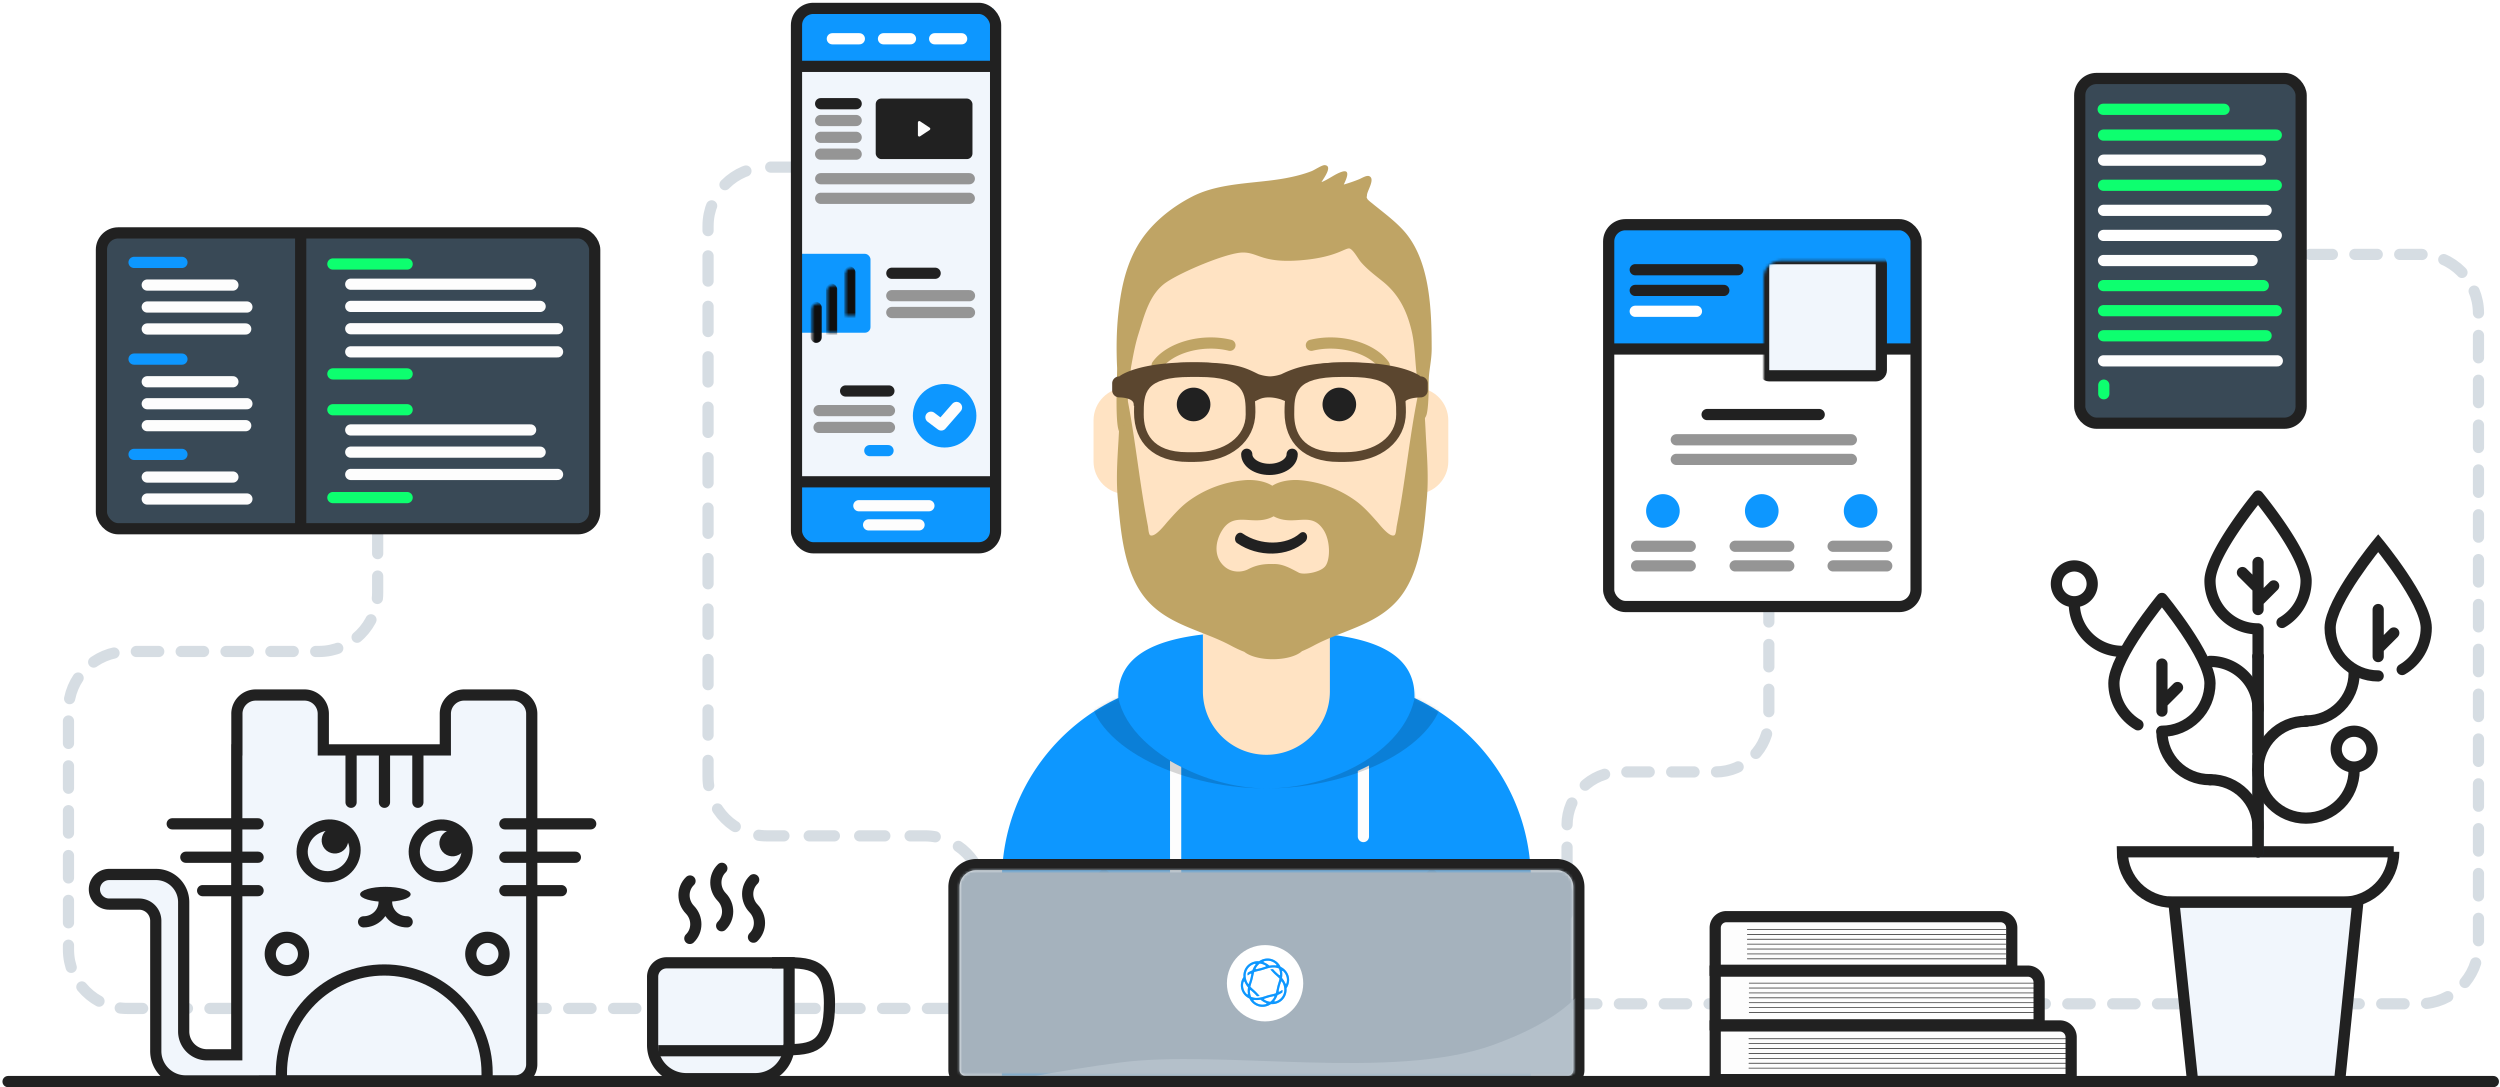 <svg width="892" height="388" viewBox="0 0 892 388" xmlns="http://www.w3.org/2000/svg" xmlns:xlink="http://www.w3.org/1999/xlink">
  <title>
    chapter-iii
  </title>
  <defs>
    <rect id="a" y=".761" width="109.676" height="136.239" rx="6"/>
    <path id="c" d="M.284.307h69.211V45.92H.284z"/>
    <path id="e" d="M.758.922h68.988v49.317H.758z"/>
    <rect id="g" x=".431" y=".561" width="31" height="28.158" rx="2"/>
    <path id="i" d="M0 .416h70v53.181H0z"/>
    <path
      d="M117.757 145.628V213H72.26v-69.2c-15.719-8.487-26.56-24.849-27.239-43.8h-.034c-6.456 0-11.689-5.233-11.689-11.69V73.69c0-6.457 5.233-11.69 11.69-11.69V51.89C44.987 23.233 68.22 0 96.877 0c28.659 0 51.89 23.232 51.89 51.89v10.124c6.188.301 11.112 5.413 11.112 11.675v14.622c0 6.273-4.941 11.392-11.145 11.677-.726 20.424-13.257 37.843-30.978 45.64z"
      id="k"/>
    <path
      d="M72.323.07v20.277C72.323 32.858 82.464 43 94.975 43c12.51 0 22.653-10.142 22.653-22.653V.071c17.084 2.025 30.203 7.592 30.203 22.006 0 .222-.003.444-.009.664 24.539 11.474 41.54 36.381 41.54 65.258v69.42H.588v-69.42c0-28.877 17-53.784 41.54-65.258a23.59 23.59 0 0 1-.01-.664c0-14.414 13.119-19.98 30.204-22.006z"
      id="l"/>
    <path
      d="M74.372 66.248c-1.924 2.173-7.718 3.01-9.316 2.173-2.954-1.545-5.75-3.201-8.998-3.088-3.248-.113-6.063.27-9.052 1.835-2.394 1.253-5.945 1.253-8.448-.92-4.04-3.507-3.362-9.083-.813-13.054 3.626-5.651 8.545-2.918 14.045-3.563 1.496-.175 2.998-.617 4.268-1.34 1.27.723 2.772 1.165 4.268 1.34 5.5.645 9.93-2.088 13.556 3.563 2.548 3.971 2.413 10.882.49 13.054zm34.2-65.957c-3.217 14.075-4.696 28.434-7.029 42.671a337.588 337.588 0 0 1-1.584 8.879c-.118.62-.235 2.923-.81 3.215-1.739.884-5.284-3.818-6.232-4.88-2.38-2.665-4.74-5.355-7.64-7.447a39.471 39.471 0 0 0-19.854-7.32c-2.987-.248-7.024.185-9.839 1.993-2.814-1.808-6.852-2.241-9.838-1.993a39.471 39.471 0 0 0-19.855 7.32c-2.9 2.092-5.26 4.782-7.64 7.447-.948 1.062-4.493 5.764-6.232 4.88-.574-.292-.691-2.595-.81-3.215a337.584 337.584 0 0 1-1.584-8.879C7.292 28.725 5.814 14.366 2.595.292 1.66.291.839 19.038.735 20.785.308 27.88-.188 34.816.446 41.917 1.54 54.167 2.681 69.525 11.451 78.88c7.924 8.452 19.43 10.219 29.354 15.554 1.277.687 2.972 1.535 4.8 2.23 1.925 1.563 5.744 2.628 10.143 2.628 4.614 0 8.59-1.172 10.411-2.862a43.018 43.018 0 0 0 4.205-1.996c9.923-5.336 21.43-7.102 29.354-15.554 8.77-9.354 9.91-24.713 11.004-36.962.635-7.1.138-14.037-.287-21.131C110.33 19.039 109.51.29 108.573.29z"
      id="n"/>
    <filter x="-.9%" y="-2.8%" width="101.8%" height="111.1%" filterUnits="objectBoundingBox" id="o">
      <feOffset dy="2" in="SourceAlpha" result="shadowOffsetOuter1"/>
      <feColorMatrix values="0 0 0 0 0 0 0 0 0 0 0 0 0 0 0 0 0 0 0.2 0" in="shadowOffsetOuter1" result="shadowMatrixOuter1"/>
      <feMerge>
        <feMergeNode in="shadowMatrixOuter1"/>
        <feMergeNode in="SourceGraphic"/>
      </feMerge>
    </filter>
    <path d="M6.618.401H213.58a6 6 0 0 1 6 6v65.345a2 2 0 0 1-2 2H2.618a2 2 0 0 1-2-2V6.401a6 6 0 0 1 6-6z" id="p"/>
  </defs>
  <g fill="none" fill-rule="evenodd">
    <path d="M354.89 359.81H45.43c-11.598 0-21-9.402-21-21v-85.366c0-11.598 9.402-21 21-21h68.32c11.598 0 21-9.402 21-21v-35.741" stroke="#D6DDE3" stroke-width="4" stroke-linecap="round" stroke-dasharray="8"/>
    <path d="M350.966 362v-42.769c0-11.598-9.402-21-21-21h-56.332c-11.598 0-21-9.402-21-21V80.623c0-11.598 9.402-21 21-21h8.434" stroke="#D6DDE3" stroke-width="4" stroke-linecap="round" stroke-dasharray="9"/>
    <path d="M559.122 326.26v-31.838c0-10.493 8.506-19 19-19h34c10.493 0 19-8.506 19-19V218.79" stroke="#D6DDE3" stroke-width="4" stroke-linecap="round" stroke-dasharray="8,8,8"/>
    <path d="M561.788 358.16H863.32c11.598 0 21-9.402 21-21V111.764c0-11.598-9.402-21-21-21h-60.23" stroke="#D6DDE3" stroke-width="4" stroke-linecap="round" stroke-linejoin="round" stroke-dasharray="8"/>
    <g transform="translate(573.975 79.41)">
      <path d="M6 .314h97.676a6 6 0 0 1 6 6v38.798H0V6.314a6 6 0 0 1 6-6z" fill="#0D97FF"/>
      <path d="M.5 45.112h106.573" stroke="#212121" stroke-width="4" stroke-linecap="square"/>
      <mask id="b" fill="#fff">
        <use xlink:href="#a"/>
      </mask>
      <use stroke="#212121" stroke-width="4" stroke-linecap="round" xlink:href="#a"/>
      <rect stroke="#212121" stroke-width="4" fill="#F1F6FC" mask="url(#b)" x="55.284" y="12.875" width="42" height="41.808" rx="2"/>
      <path d="M72.922 28.532l7.276 4.83a.5.5 0 0 1 0 .834l-7.276 4.83a.5.5 0 0 1-.777-.416v-9.662a.5.5 0 0 1 .777-.416z" fill="#212121" mask="url(#b)"/>
      <path d="M9.474 31.658H31.32" stroke="#FFF" stroke-width="4" stroke-linecap="round" stroke-linejoin="round"/>
      <path d="M9.474 24.213h31.601M9.474 16.823h36.607" stroke="#212121" stroke-width="4" stroke-linecap="round" stroke-linejoin="round"/>
      <g stroke-linecap="round" stroke-linejoin="round" stroke-width="4">
        <path d="M24.122 77.5h62.472M24.122 84.5h62.472" stroke="#959595"/>
        <path d="M35.122 68.5h40" stroke="#212121"/>
      </g>
      <g transform="translate(9.338 96)">
        <path d="M.622 19.5h19.144M.622 26.5h19.144" stroke="#959595" stroke-width="4" stroke-linecap="round" stroke-linejoin="round"/>
        <circle fill="#0D97FF" cx="10.015" cy="6.896" r="6"/>
      </g>
      <g transform="translate(44.338 96)">
        <path d="M.784 19.5h19.143M.784 26.5h19.143" stroke="#959595" stroke-width="4" stroke-linecap="round" stroke-linejoin="round"/>
        <circle fill="#0D97FF" cx="10.284" cy="6.896" r="6"/>
      </g>
      <g transform="translate(79.338 96)">
        <path d="M.74 19.5h19.144M.74 26.5h19.144" stroke="#959595" stroke-width="4" stroke-linecap="round" stroke-linejoin="round"/>
        <circle fill="#0D97FF" cx="10.552" cy="6.896" r="6"/>
      </g>
    </g>
    <g stroke="#212121" stroke-width="4">
      <path d="M269.547 384.866h-24.693c-6.627 0-12-5.372-12-12v-24.333a5 5 0 0 1 5-5h43.693v29.333c0 6.628-5.373 12-12 12z" fill="#F1F6FC"/>
      <path d="M275.45 343.535c11.785 0 20.506-1.436 20.506 14.356s-5.774 16.67-16.363 16.67M234.854 374.905h46.739"/>
      <g stroke-linecap="round" stroke-linejoin="round">
        <path d="M257.487 330.309c2.838-2.741 2.853-7.33.034-10.249M257.556 309.812c-2.838 2.74-2.854 7.329-.035 10.248"/>
      </g>
      <g stroke-linecap="round" stroke-linejoin="round">
        <path d="M246.132 334.835c2.838-2.74 2.854-7.329.035-10.248M246.201 314.339c-2.838 2.74-2.853 7.329-.034 10.248"/>
      </g>
      <g stroke-linecap="round" stroke-linejoin="round">
        <path d="M268.84 334.386c2.839-2.741 2.855-7.33.035-10.249M268.91 313.889c-2.838 2.74-2.854 7.329-.035 10.248"/>
      </g>
    </g>
    <path
      d="M762.827 258.347c-5.135-2.962-8.592-8.51-8.592-14.864 0-9.469 17.145-30.242 17.145-30.242s17.146 20.773 17.146 30.242c0 9.47-7.676 17.146-17.146 17.146M814.225 222.099c5.135-2.962 8.592-8.51 8.592-14.863 0-9.47-17.145-30.243-17.145-30.243s-17.146 20.774-17.146 30.243c0 9.47 7.677 17.145 17.146 17.145"/>
    <path d="M854.088 303.913h-96.833c0 9.944 8.061 18.006 18.006 18.006h60.822c9.944 0 18.005-8.062 18.005-18.006z" stroke="#212121" stroke-width="4" stroke-linecap="round"/>
    <path stroke="#212121" stroke-width="4" fill="#F1F6FC" stroke-linecap="round" d="M775.636 321.919l6.69 63.942h52.44l6.508-63.942z"/>
    <path d="M805.672 303.913v-34.291M805.672 268.436v-34.291" stroke="#1D2B36" stroke-width="4" stroke-linecap="round" stroke-linejoin="round"/>
    <path d="M805.672 295.34c0-9.469-7.676-17.146-17.146-17.146" stroke="#212121" stroke-width="4" stroke-linecap="round" stroke-linejoin="round"/>
    <path d="M822.818 257.352c-9.47 0-17.146 7.677-17.146 17.146" stroke="#212121" stroke-width="4" stroke-linecap="round"/>
    <path d="M771.38 261.049c0 9.469 7.677 17.146 17.147 17.146" stroke="#212121" stroke-width="4" stroke-linecap="round" stroke-linejoin="round"/>
    <path d="M822.818 257.228c9.469 0 17.145-7.676 17.145-17.146" stroke="#212121" stroke-width="4" stroke-linecap="round"/>
    <path d="M771.38 253.723v-16.788M771.38 250.866l5.567-5.566" stroke="#212121" stroke-width="4" stroke-linecap="round" stroke-linejoin="round"/>
    <path d="M848.536 234.264v-16.789M848.536 231.406l5.566-5.566" stroke="#212121" stroke-width="4" stroke-linecap="round"/>
    <path
      d="M814.225 222.099c5.135-2.962 8.592-8.51 8.592-14.863 0-9.47-17.145-30.243-17.145-30.243s-17.146 20.774-17.146 30.243c0 9.47 7.677 17.145 17.146 17.145M805.672 224.381v9.763M805.672 217.475v-16.788M805.672 214.618l5.566-5.566M805.672 209.855l-5.566-5.566M805.672 253.13c0-9.468-7.676-17.145-17.146-17.145M740.11 215.26c0 9.47 7.676 17.146 17.145 17.146M746.5 208.319a6.39 6.39 0 1 0-12.78 0 6.39 6.39 0 0 0 12.78 0zM846.342 267.295a6.39 6.39 0 1 0-12.781 0 6.39 6.39 0 0 0 12.78 0z"
      stroke="#212121"
      stroke-width="4"
      stroke-linecap="round"
      stroke-linejoin="round"/>
    <path d="M805.66 274.774c0 9.469 7.677 17.146 17.146 17.146M822.806 291.92c9.47 0 17.145-7.677 17.145-17.147" stroke="#212121" stroke-width="4" stroke-linecap="round"/>
    <g>
      <g opacity=".15" stroke="#0F0F0F" stroke-linecap="square" stroke-width=".25">
        <path d="M626.018 372.377h113.469M626.018 374.123h113.469M626.018 375.87h113.469M626.018 377.616h113.469M626.018 379.363h113.469M626.018 381.11h113.469M626.018 370.63h113.469"/>
        <g>
          <path d="M625.824 353.475h102.233M625.824 355.221h102.233M625.824 356.968h102.233M625.824 358.714h102.233M625.824 360.46h102.233M625.824 362.207h102.233M625.824 351.728h102.233"/>
        </g>
      </g>
      <g stroke="#212121">
        <path d="M611.987 366.06v19.14h127v-15.14a4 4 0 0 0-4-4h-123z" stroke-width="4" fill="#FDFDFD"/>
        <g stroke-linecap="round" stroke-width=".25">
          <path d="M624.018 372.377h113.469M624.018 374.123h113.469M624.018 375.87h113.469M624.018 377.616h113.469M624.018 379.363h113.469M624.018 381.11h113.469M624.018 370.63h113.469"/>
        </g>
        <path d="M611.987 346.501v19.141H727.56v-15.14a4 4 0 0 0-4-4H611.987z" fill="#FDFDFD" stroke-width="4"/>
        <g>
          <path d="M611.987 346.2h105.808v-15.14a4 4 0 0 0-4-4h-97.808a4 4 0 0 0-4 4v15.14z" stroke-width="4" fill="#FDFDFD"/>
          <g stroke-linecap="round" stroke-width=".25">
            <path d="M623.455 333.377h92.243M623.455 335.124h92.243M623.455 336.87h92.243M623.455 338.617h92.243M623.455 340.363h92.243M623.455 342.11h92.243M623.455 331.631h92.243"/>
          </g>
        </g>
      </g>
    </g>
    <g>
      <g transform="matrix(-1 0 0 1 211.52 245.979)">
        <path
          d="M127.042 21.583h-.044V8.711a6.708 6.708 0 0 0-6.708-6.709h-17.417a6.708 6.708 0 0 0-6.708 6.709v12.872h-43.54V8.711a6.708 6.708 0 0 0-6.708-6.709H28.5a6.708 6.708 0 0 0-6.708 6.709v125.056a5.917 5.917 0 0 0 5.916 5.917h89.444v.014h28.121c5.891 0 10.667-4.775 10.667-10.666V82.563a5.958 5.958 0 0 1 5.958-5.958h10.657a5.285 5.285 0 1 0 0-10.57h-16.7c-5.454 0-9.875 4.42-9.875 9.874v46.138a8.333 8.333 0 0 1-8.333 8.333h-10.605V21.583z"
          stroke="#212121"
          stroke-width="4"
          fill="#F1F6FC"/>
        <path d="M37.722 139.868h73.39v-3.064c0-20.266-16.43-36.695-36.695-36.695-20.266 0-36.695 16.429-36.695 36.695v3.064z" stroke="#212121" stroke-width="4"/>
        <g transform="rotate(-151 37.506 26.503)">
          <ellipse stroke="#212121" stroke-width="4" cx="7.756" cy="7.421" rx="9.534" ry="9.131"/>
          <ellipse fill="#212121" cx="12.842" cy="7.79" rx="4.758" ry="4.725"/>
        </g>
        <g transform="rotate(-151 57.506 21.331)">
          <ellipse stroke="#212121" stroke-width="4" cx="7.756" cy="7.421" rx="9.534" ry="9.131"/>
          <ellipse fill="#212121" cx="11.577" cy="9.634" rx="4.758" ry="4.725"/>
        </g>
        <g stroke="#212121" stroke-linecap="round" stroke-width="4">
          <path d="M62.422 22.575v17.703M74.34 22.575v17.703M86.26 22.575v17.703"/>
        </g>
        <g stroke="#212121" stroke-linecap="round" stroke-width="4">
          <path d="M150.076 47.963h-30.64M145.22 59.882h-25.785M139.224 71.802h-19.789"/>
        </g>
        <g stroke="#212121" stroke-linecap="round" stroke-width="4">
          <path d="M31.391 47.963H.751M31.391 59.882H6.22M31.391 71.802H11.215"/>
        </g>
        <g transform="translate(64.25 69.833)">
          <ellipse fill="#212121" cx="9.771" cy="3.282" rx="9.018" ry="2.677"/>
          <path d="M10.198 5.958c0 3.946 3.29 7.144 7.348 7.144M9.344 5.958c0 3.946-3.29 7.144-7.349 7.144" stroke="#212121" stroke-width="4" stroke-linecap="round" stroke-linejoin="round"/>
        </g>
        <circle stroke="#212121" stroke-width="4" cx="109.153" cy="94.396" r="5.938"/>
        <circle stroke="#212121" stroke-width="4" cx="37.604" cy="94.396" r="5.938"/>
      </g>
    </g>
    <g>
      <g transform="translate(284.16 2)">
        <g transform="translate(1 124)">
          <mask id="d" fill="#fff">
            <use xlink:href="#c"/>
          </mask>
          <use fill="#F1F6FC" xlink:href="#c"/>
          <g mask="url(#d)">
            <g transform="translate(40 11)">
              <circle fill="#0D97FF" cx="11.884" cy="11.342" r="11.335"/>
              <path stroke="#FDFDFD" stroke-width="4" stroke-linecap="round" stroke-linejoin="round" d="M7.006 11.867l3.671 2.763 5.448-6.24"/>
            </g>
          </g>
        </g>
        <path fill="#0D97FF" d="M.027 169.033h69.499v23.454H.027z"/>
        <g transform="translate(0 75)">
          <mask id="f" fill="#fff">
            <use xlink:href="#e"/>
          </mask>
          <use fill="#F1F6FC" xlink:href="#e"/>
          <g mask="url(#f)">
            <g transform="translate(-5 13)">
              <mask id="h" fill="#fff">
                <use xlink:href="#g"/>
              </mask>
              <use fill="#0D97FF" xlink:href="#g"/>
              <rect fill="#0F0F0F" mask="url(#h)" x="10.045" y="17.709" width="4" height="14.635" rx="2"/>
              <rect fill="#0F0F0F" mask="url(#h)" x="15.545" y="11.182" width="4" height="23.161" rx="2"/>
              <rect fill="#0F0F0F" mask="url(#h)" x="22.045" y="5.073" width="4" height="29.271" rx="2"/>
            </g>
          </g>
        </g>
        <g transform="translate(1 23)">
          <mask id="j" fill="#fff">
            <use xlink:href="#i"/>
          </mask>
          <use fill="#F1F6FC" xlink:href="#i"/>
          <g mask="url(#j)">
            <g transform="translate(7 10)">
              <rect fill="#212121" x="20.292" y=".158" width="34.523" height="21.607" rx="2"/>
              <path d="M.64 14h12.685M.64 20h12.685" stroke="#959595" stroke-width="4" stroke-linecap="round"/>
              <path d="M.64 2h12.685" stroke="#212121" stroke-width="4" stroke-linecap="round"/>
              <path d="M.64 8h12.685M.661 28.76h53.03M.661 35.76h53.03" stroke="#959595" stroke-width="4" stroke-linecap="round"/>
              <path d="M36.125 8.28l3.41 2.264a.5.5 0 0 1 0 .834l-3.41 2.264a.5.5 0 0 1-.776-.417V8.697a.5.5 0 0 1 .776-.417z" fill="#FDFDFD"/>
            </g>
          </g>
        </g>
        <path fill="#0D97FF" d="M1.321 1.087H70.37v19.091H1.321z"/>
        <path d="M1.82 21.679h68M1.87 169.91h68" stroke="#212121" stroke-width="4" stroke-linecap="square"/>
        <path d="M49.32 11.833h9.634M31.07 11.833h9.634M12.82 11.833h9.633" stroke="#FFF" stroke-width="4" stroke-linecap="round"/>
        <rect stroke="#212121" stroke-width="4" x=".027" y=".988" width="71.042" height="192.466" rx="6"/>
      </g>
      <path d="M318.209 97.5h15.451" stroke="#212121" stroke-width="4" stroke-linecap="round"/>
      <path d="M318.187 105.5h27.731M318.187 111.5h27.731" stroke="#959595" stroke-width="4" stroke-linecap="round"/>
      <path d="M301.709 139.5h15.451" stroke="#212121" stroke-width="4" stroke-linecap="round"/>
      <path d="M292.234 146.5h25.133M292.234 152.5h25.133" stroke="#959595" stroke-width="4" stroke-linecap="round"/>
      <path d="M310.349 160.783h6.5" stroke="#0D97FF" stroke-width="4" stroke-linecap="round"/>
      <g stroke="#FDFDFD" stroke-linecap="round" stroke-width="4">
        <path d="M306.437 180.44h25M309.916 187.278h18"/>
      </g>
    </g>
    <g stroke-width="4">
      <g transform="translate(33.788 81)">
        <rect stroke="#212121" fill="#394956" x="2.401" y="2.097" width="176.004" height="105.558" rx="6"/>
        <g stroke-linecap="round">
          <path d="M14.042 12.626h17.086" stroke="#0D97FF"/>
          <path d="M18.747 20.71H49.31M18.747 28.542H54.31M18.747 36.376h35.14" stroke="#FDFDFD"/>
        </g>
        <g stroke-linecap="round">
          <path d="M14.042 47.126h17.086" stroke="#0D97FF"/>
          <path d="M18.747 55.21H49.31M18.747 63.042H54.31M18.747 70.876h35.14" stroke="#FDFDFD"/>
        </g>
        <g stroke-linecap="round">
          <path d="M14.042 81.126h17.086" stroke="#0D97FF"/>
          <path d="M18.747 89.21H49.31M18.747 97.042H54.31" stroke="#FDFDFD"/>
        </g>
        <g stroke-linecap="round">
          <path d="M84.976 65.198h26.505M84.976 96.539h26.505" stroke="#0DFF6F"/>
          <path d="M91.354 72.407h64.183M91.354 80.328h67.577M91.354 88.282h73.795" stroke="#FDFDFD"/>
        </g>
        <g stroke-linecap="round">
          <path d="M84.976 13.198h26.505M84.976 52.407h26.505" stroke="#0DFF6F"/>
          <path d="M91.354 20.407h64.183M91.354 28.328h67.577M91.354 36.282h73.795M91.354 44.539h73.795" stroke="#FDFDFD"/>
        </g>
        <path d="M73.5 3.5v102.176" stroke="#212121" stroke-linecap="square"/>
      </g>
    </g>
    <g transform="translate(741.788 28)" stroke-linecap="round" stroke-linejoin="round" stroke-width="4">
      <rect stroke="#212121" fill="#394956" x=".26" width="79" height="123" rx="6"/>
      <path d="M8.622 11H51.76M8.745 20.2h61.652" stroke="#0DFF6F"/>
      <path d="M8.745 29.15H64.76" stroke="#FDFDFD"/>
      <path d="M8.745 38.1h61.652" stroke="#0DFF6F"/>
      <path d="M8.745 47.05H66.76M8.745 56h61.652" stroke="#FFF"/>
      <path d="M8.745 64.95H61.76" stroke="#FDFDFD"/>
      <path d="M8.745 73.9H65.76M8.745 82.85h61.652M8.745 91.8H66.76" stroke="#0DFF6F"/>
      <path d="M8.745 100.75H70.76" stroke="#FDFDFD"/>
      <path d="M8.848 109.418v3.082" stroke="#0DFF6F"/>
    </g>
    <g>
      <g transform="translate(356.875 76.309)">
        <use fill="#FFE3C3" xlink:href="#k"/>
        <g transform="translate(0 150)">
          <mask id="m" fill="#fff">
            <use xlink:href="#l"/>
          </mask>
          <use fill="#0D97FF" xlink:href="#l"/>
          <path d="M64.59 47.332v61.014a2 2 0 1 1-4 0V45.15a62.645 62.645 0 0 0 4 2.182zm67-.51v25.351a2 2 0 0 1-4 0V48.739a66.549 66.549 0 0 0 4-1.918z" fill="#FDFDFD" mask="url(#m)"/>
          <path
            d="M94.98 55c-11.225 0-22.705-3.553-31.045-8.048-12.669-6.827-22.3-17.01-22.3-28.875 0-9.37 5.597-15.003 14.251-18.353C41.55 2.571 31.634 8.243 31.634 19.308 31.634 39.02 63.104 55 94.979 55zM134.072-.276c14.337 2.847 24.253 8.519 24.253 19.584 0 19.71-31.465 35.689-63.337 35.692 26.84-.004 53.335-16.533 53.335-36.923 0-9.37-5.597-15.003-14.25-18.353z"
            fill-opacity=".16"
            fill="#000"
            mask="url(#m)"/>
          <path d="M154 85.965v68.23M37 85.965v68.23" stroke="#0A7ED6" stroke-width="4" stroke-linecap="round"/>
        </g>
        <path d="M87.964 85.771c0 2.983 3.627 5.401 8.102 5.401 4.474 0 8.101-2.418 8.101-5.4" stroke="#212121" stroke-linecap="round" stroke-width="4"/>
        <g transform="translate(63 62)" fill="#212121">
          <circle cx="6" cy="6" r="6"/>
          <circle cx="58" cy="6" r="6"/>
        </g>
        <g fill-rule="nonzero">
          <path d="M57.63 55.159c3.915-5.51 14.648-8.598 23.893-6.328a2 2 0 0 0 .954-3.884c-10.737-2.637-23.165.94-28.107 7.894a2 2 0 0 0 3.26 2.318z" fill="#BFA465"/>
          <path d="M106.923 114c-4.74 4.252-14.024 4.483-20.497-.007-.75-.52-1.794-.17-2.33.784-.536.954-.361 2.15.39 2.67 7.517 5.215 18.266 4.947 24.25-.421.775-.695.997-1.936.496-2.772-.5-.835-1.535-.95-2.31-.254z" fill="#212121"/>
          <path d="M135.37 55.159c-3.915-5.51-14.648-8.598-23.893-6.328a2 2 0 0 1-.954-3.884c10.737-2.637 23.165.94 28.108 7.894a2 2 0 0 1-3.26 2.318z" fill="#BFA465"/>
        </g>
      </g>
      <use fill="#BFA465" xlink:href="#n" transform="translate(398.375 135.917)"/>
      <path
        d="M500.4 81.836c-2.651-2.82-5.73-5.213-8.725-7.614-.66-.529-1.332-1.045-1.978-1.594-.147-.125-1.651-1.246-1.831-1.66-.433-.992-.182-.219-.123-1.404.076-1.498 3.011-5.729.82-6.7-.963-.426-2.681.71-3.606 1.085a55.605 55.605 0 0 1-5.506 1.9c.895-1.857 2.602-5.574-.606-4.579-2.5.775-4.83 2.768-7.341 3.705.83-1.418 4.154-5.811 1.151-6.057-.935-.076-3.654 1.748-4.66 2.137-3.014 1.166-6.093 1.92-9.257 2.513-10.76 2.018-23.342 1.443-33.297 6.541-7.675 3.93-15.253 10.029-19.686 17.794-4.273 7.485-5.872 15.677-6.766 24.254-.656 6.295-.71 12.801-.403 19.119.1 2.07-1.2 25.755 1.69 22.866 1.439-1.44 2.952-21.398 3.315-23.366.721-3.915 1.416-7.848 2.619-11.638 2.12-6.678 3.899-14.29 9.901-18.392 5.592-3.822 21.85-10.65 27.38-10.65 5.53 0 6.791 3.85 20.444 2.784 13.654-1.066 16.385-5.024 17.881-4.097 1.37.847 2.791 3.615 3.774 4.748 2.323 2.678 5.092 4.724 7.808 6.92 5.664 4.58 8.523 10.331 10.243 17.488 1.714 7.13 1 15.266 3.122 22.283.373 1.234-.793 7.437.585 9.649.085.136 1.376-.309 1.802-2.562.685-3.625.59-9.883.59-10.574 0-4.52 1.1-7.91 1.086-12.46-.054-13.832-.484-31.868-10.425-42.439z"
        fill="#BFA465"/>
      <g filter="url(#o)" transform="translate(396.826 127.299)" fill="#5B462F" fill-rule="nonzero">
        <path
          d="M29.447 35.51H27.06c-12.063 0-19.264-6.638-19.264-17.755C7.795 8.771 9.369 0 28.175 0h2.546C49.526 0 51.1 8.771 51.1 17.755c0 10.453-8.903 17.755-21.653 17.755zM28.05 5.197c-16.79 0-16.79 5.925-16.79 13.425 0 6.124 2.7 13.424 15.565 13.424h2.623c10.71 0 18.188-5.52 18.188-13.424 0-7.5 0-13.425-16.79-13.425H28.05zM83.146 35.51h-2.389c-12.063 0-19.264-6.638-19.264-17.755C61.493 8.771 63.067 0 81.873 0h2.546c18.805 0 20.379 8.771 20.379 17.755 0 10.453-8.902 17.755-21.652 17.755zM81.747 5.197c-16.79 0-16.79 5.925-16.79 13.425 0 6.124 2.702 13.424 15.565 13.424h2.624c10.709 0 18.188-5.52 18.188-13.424 0-7.5 0-13.425-16.79-13.425h-2.797z"/>
        <path
          d="M2.559 4.999C3.158 4.414 9.709 0 28.149 0c15.46 0 18.733 1.605 23.687 4.029l.363.179c.344.122 2.106.72 4.166.786 1.877-.08 3.482-.59 3.952-.753C65.97 1.491 71.507 0 84.445 0c18.44 0 24.99 4.414 25.589 4.999 1.415 0 2.559 1.117 2.559 2.5v2.498c0 1.383-1.144 2.5-2.559 2.5 0 0-5.977 0-5.977 2.5 0 2.499-1.7-3.617-1.7-5V7.563c-3.12-1.194-8.707-3.418-17.912-3.418-10.256 0-15.364 1.819-19.745 3.625l.049.118-.003 1.72-1.92 4.634-2.372-.938a11.289 11.289 0 0 0-1.303-.39c-1.766-.436-3.583-.569-5.19-.24a6.855 6.855 0 0 0-1.637.549l-2.289 1.118-2.29-4.47.102-1.988.07-.169c-3.779-1.76-7.263-3.569-19.769-3.569-9.205 0-14.79 2.223-17.912 3.417v2.435c0 1.383-2.56 7.499-2.56 5 0-2.5-5.117-2.5-5.117-2.5C1.146 12.497 0 11.38 0 9.997V7.498c0-1.382 1.146-2.5 2.559-2.5z"/>
      </g>
    </g>
    <g>
      <g transform="translate(341.756 310.082)">
        <mask id="q" fill="#fff">
          <use xlink:href="#p"/>
        </mask>
        <path stroke="#212121" stroke-width="4" d="M6.618-1.599H213.58a8 8 0 0 1 8 8v65.345a4 4 0 0 1-4 4H2.618a4 4 0 0 1-4-4V6.401a8 8 0 0 1 8-8z"/>
        <path fill="#A5B2BD" mask="url(#q)" d="M-6.802-22.373h240v97h-240z"/>
        <path d="M24.9 74.3c11.658-2.162 22.683-3.925 33.076-5.288 35.918-4.71 97.072 6.704 132.922-6.229 23.9-8.622 36.595-19.827 38.083-33.615L225.555 74.3H24.9z" fill="#B4C0CA" mask="url(#q)"/>
      </g>
      <g transform="translate(437.756 337.19)">
        <circle fill="#FFF" cx="13.618" cy="13.635" r="13.618"/>
        <g fill="#0D97FF" fill-rule="nonzero">
          <path d="M17.23 5.872c.117-.017.232-.04.345-.069-.108.023-.227.047-.344.07z"/>
          <path
            d="M22.017 11.094a5.235 5.235 0 0 0-2.792-3.286.229.229 0 0 1-.105-.108 5.252 5.252 0 0 0-3.332-2.736 4.974 4.974 0 0 0-1.285-.157 5.335 5.335 0 0 0-2.156.477c-.282.13-.553.284-.81.46a.227.227 0 0 1-.121.037 4.843 4.843 0 0 0-.924.019 5.245 5.245 0 0 0-1.7.485A5.135 5.135 0 0 0 7.37 7.292a5.221 5.221 0 0 0-1.451 4.06.237.237 0 0 1-.038.144 5.68 5.68 0 0 0-.442.804 5.089 5.089 0 0 0 1.735 6.27c.25.178.515.334.793.464a.24.24 0 0 1 .105.107 5.211 5.211 0 0 0 1.745 2.007 5.15 5.15 0 0 0 1.585.73c.42.108.854.161 1.289.158a5.31 5.31 0 0 0 2.962-.938.232.232 0 0 1 .122-.035c.122 0 .253.012.4.012a5.11 5.11 0 0 0 5.093-4.667 5.619 5.619 0 0 0 0-.917.225.225 0 0 1 .038-.147 5.31 5.31 0 0 0 .891-2.963 4.875 4.875 0 0 0-.18-1.287zm-8.82-5.311c.424-.131.864-.2 1.308-.203.368-.004.735.04 1.091.132a4.43 4.43 0 0 1 2.065 1.23.203.203 0 0 1-.144.343.083.083 0 0 1-.031 0 5.765 5.765 0 0 0-.577-.055c-.119 0-.248-.01-.397 0a7.65 7.65 0 0 0-1.253.117h-.028a.22.22 0 0 1-.127-.045 7.176 7.176 0 0 0-1.39-.913 5.708 5.708 0 0 0-.53-.231.194.194 0 0 1-.126-.195.196.196 0 0 1 .139-.18zm-2.664 2.089c.3-.466.672-.881 1.101-1.232a.207.207 0 0 1 .131-.047h.031c.548.083 1.08.249 1.576.493.143.068.293.151.462.25.067.043.104.12.094.199a.196.196 0 0 1-.14.172c-.2.062-.39.124-.576.186l-.075.026c-.4.129-.689.22-.98.302-.29.083-.574.147-.88.216l-.11.017c-.221.048-.441.098-.672.155a.153.153 0 0 1-.046 0 .2.2 0 0 1-.173-.098.203.203 0 0 1 0-.198c.073-.142.162-.295.257-.441zM7.53 15.198a7.338 7.338 0 0 0-.08 1.633c.013.172.035.37.066.572a.201.201 0 0 1-.043.172.213.213 0 0 1-.153.07.193.193 0 0 1-.138-.053 4.278 4.278 0 0 1-1.23-4.45.203.203 0 0 1 .382-.02c.07.173.151.357.237.527.25.487.555.944.907 1.363.044.052.063.12.052.186zm.556-2.151c-.067.213-.135.43-.203.657a.2.2 0 0 1-.191.147.196.196 0 0 1-.172-.095 5.335 5.335 0 0 1-.785-2.08 4.684 4.684 0 0 1-.042-1.167c0-.08.016-.152.028-.226a4.285 4.285 0 0 1 3.296-3.614.207.207 0 0 1 .048 0 .193.193 0 0 1 .172.112.198.198 0 0 1-.022.215c-.114.145-.226.301-.345.466-.309.48-.56.994-.748 1.532a.083.083 0 0 1-.05.052 7.4 7.4 0 0 0-1.389.688l-.06.041-.054.031-.034.024-.015.01-.026.018-.014.01-.033.021a.065.065 0 0 0-.026.041.533.533 0 0 0 0 .057v.059a.579.579 0 0 1-.012.117c-.007.079-.012.159-.017.239-.004.08-.004.162 0 .246v.065a.086.086 0 0 0 .136.07l.315-.214.045-.05c.036-.028.072-.053.11-.078l.06-.04c.115-.077.245-.154.387-.233a.213.213 0 0 1 .257.051.212.212 0 0 1 .04.173c-.049.2-.088.392-.128.578l-.02.094c-.064.324-.137.668-.223.999-.086.33-.172.609-.27.922l-.015.062zm.766 5.517l-.207-.075-.026-.016-.017-.038a5.44 5.44 0 0 1-.392-2.18.2.2 0 0 1 .201-.196c.05-.001.099.017.136.051.172.162.344.315.516.461l.04.037c.234.208.48.432.712.657.233.225.455.47.704.742.066.07.133.14.198.213l.019.02a5.824 5.824 0 0 0 .814-.07.086.086 0 0 0 .048-.146c-.172-.172-.33-.344-.516-.547L11 17.403c-.203-.22-.423-.456-.649-.678a19.31 19.31 0 0 0-.662-.616l-.123-.11c-.263-.236-.516-.457-.767-.704-.115-.107-.229-.22-.344-.334a.237.237 0 0 1-.059-.215c.036-.155.074-.308.115-.456.09-.334.188-.646.272-.913l.055-.182c.099-.318.193-.62.27-.93.078-.31.157-.664.235-1.032l.03-.151c.057-.264.121-.563.199-.873.032-.136.072-.289.12-.453a.243.243 0 0 1 .16-.161c.134-.042.26-.076.375-.109l.074-.02c.365-.095.708-.172 1.023-.243l.127-.03c.313-.072.607-.14.902-.221.294-.081.62-.188.917-.283l.096-.03c.312-.104.646-.214 1-.319.208-.058.377-.103.534-.14a7.51 7.51 0 0 1 1.609-.204h.344c.57.03 1.132.15 1.664.356a.084.084 0 0 1 .052.048 5.37 5.37 0 0 1 .384 1.665c.01.161.013.332.01.516a.201.201 0 0 1-.344.144 13.831 13.831 0 0 0-.517-.46l-.086-.078c-.234-.21-.456-.412-.666-.615-.21-.203-.423-.438-.643-.674l-.066-.07-.14-.156-.06-.063a.07.07 0 0 0-.05-.02 5.78 5.78 0 0 0-.775.071.088.088 0 0 0-.05.147c.15.156.294.313.456.483l.132.146c.21.226.427.46.654.689.227.229.503.475.754.7l.119.103.093.087c.19.172.389.344.59.543.115.11.246.241.384.388.019.021.027.05.022.079a9.01 9.01 0 0 1-.132.535c-.095.353-.193.67-.288.976l-.022.072c-.103.332-.201.647-.288.976-.086.328-.151.645-.232 1.032l-.041.198c-.057.265-.117.54-.188.83-.038.158-.086.335-.144.532a.091.091 0 0 1-.059.056c-.19.06-.37.112-.516.154-.365.096-.71.172-1.019.244l-.05.01c-.322.074-.656.15-.984.24-.329.089-.66.2-.985.299h-.01l-.162.053c-.273.09-.556.183-.86.27h-.02c-.121.037-.305.088-.517.136-.387.092-.78.154-1.177.186-.143.012-.29.02-.43.02h-.345l-.218-.016-.193-.023h-.059L9.7 18.78a.172.172 0 0 1-.033 0c-.051 0-.103-.018-.151-.03a3.825 3.825 0 0 1-.286-.064c-.093-.024-.243-.078-.38-.12h.002zm5.143 2.494c-.423.132-.864.2-1.307.205a4.263 4.263 0 0 1-1.093-.133 4.431 4.431 0 0 1-2.065-1.232.2.2 0 0 1-.04-.217.203.203 0 0 1 .184-.122h.033c.187.028.382.048.573.059.132 0 .268.01.404 0a7.605 7.605 0 0 0 1.243-.12h.034c.045 0 .088.015.124.042a7.4 7.4 0 0 0 1.39.9c.173.08.345.157.53.227.08.032.132.11.13.197a.201.201 0 0 1-.141.194h.001zm2.663-2.087c-.3.465-.671.88-1.1 1.23a.193.193 0 0 1-.127.048h-.033a5.266 5.266 0 0 1-1.578-.49c-.162-.08-.317-.172-.461-.252a.205.205 0 0 1 .046-.368c.172-.053.344-.107.516-.172l.143-.045c.345-.112.656-.215.976-.306.282-.077.571-.145.876-.212l.122-.029c.217-.048.437-.098.666-.153a.23.23 0 0 1 .048 0c.071 0 .137.037.173.098a.203.203 0 0 1 0 .196 6.074 6.074 0 0 1-.269.455h.002zm3.84-2.635c0 .077-.016.153-.03.227a4.282 4.282 0 0 1-3.294 3.614.201.201 0 0 1-.046 0 .203.203 0 0 1-.159-.329c.117-.146.23-.303.336-.466.295-.462.539-.955.726-1.47a.24.24 0 0 1 .138-.138 7.188 7.188 0 0 0 1.346-.678l.06-.04.064-.04.034-.025.015-.01.04-.027.038-.026a.04.04 0 0 0 .012-.012.387.387 0 0 0 .01-.043c.033-.251.049-.504.047-.758a.086.086 0 0 0-.136-.07c-.172.115-.33.225-.517.344-.132.09-.284.182-.449.274a.201.201 0 0 1-.256-.05.212.212 0 0 1-.04-.172c.043-.172.078-.344.112-.517l.036-.158c.059-.3.133-.654.222-1.002.081-.308.172-.62.272-.92l.017-.055c.068-.214.133-.432.2-.661a.201.201 0 0 1 .195-.145c.069.001.133.036.172.093.103.172.187.315.258.456.264.513.445 1.064.535 1.633.063.387.077.78.041 1.17zm.743-2.63a.201.201 0 0 1-.38.016 5.858 5.858 0 0 0-.238-.517 7.478 7.478 0 0 0-.91-1.364.232.232 0 0 1-.05-.186c.087-.54.114-1.088.08-1.633a7.311 7.311 0 0 0-.067-.574.2.2 0 0 1 .2-.232.194.194 0 0 1 .136.052 4.29 4.29 0 0 1 1.229 4.438z"
            opacity=".48"/>
          <path
            d="M22.025 11.104a5.235 5.235 0 0 0-2.8-3.285.229.229 0 0 1-.105-.109 5.252 5.252 0 0 0-3.332-2.736 4.974 4.974 0 0 0-1.285-.157 5.335 5.335 0 0 0-2.156.477c-.282.13-.553.285-.81.461a.227.227 0 0 1-.121.036 4.845 4.845 0 0 0-.924.019 5.245 5.245 0 0 0-1.699.486 5.137 5.137 0 0 0-1.422 1.006 5.221 5.221 0 0 0-1.452 4.06.237.237 0 0 1-.038.145 5.68 5.68 0 0 0-.442.803 5.089 5.089 0 0 0 1.735 6.27c.25.178.515.334.793.465a.24.24 0 0 1 .105.106 5.211 5.211 0 0 0 1.745 2.007 5.15 5.15 0 0 0 1.585.73c.42.108.854.161 1.289.158a5.31 5.31 0 0 0 2.962-.938.232.232 0 0 1 .122-.034c.122 0 .253.012.4.012a5.11 5.11 0 0 0 5.093-4.668 5.619 5.619 0 0 0 0-.917.225.225 0 0 1 .038-.146 5.31 5.31 0 0 0 .891-2.963c0-.436-.057-.868-.172-1.288zm-8.828-5.31c.424-.132.864-.2 1.308-.204.368-.004.735.04 1.091.133a4.43 4.43 0 0 1 2.065 1.23.203.203 0 0 1-.144.343.084.084 0 0 1-.031 0 5.758 5.758 0 0 0-.577-.056c-.119 0-.248-.01-.397 0-.42.005-.84.044-1.253.117h-.028a.22.22 0 0 1-.127-.044 7.176 7.176 0 0 0-1.389-.897 5.71 5.71 0 0 0-.528-.23.194.194 0 0 1-.128-.195.196.196 0 0 1 .138-.198zm-2.664 2.088c.3-.465.672-.881 1.101-1.232a.207.207 0 0 1 .131-.046h.031c.548.082 1.08.248 1.576.492.143.069.293.151.462.251.067.042.104.12.094.198a.196.196 0 0 1-.14.172c-.2.062-.39.124-.576.186l-.075.026c-.4.129-.689.22-.98.303-.29.082-.574.146-.88.215l-.11.026c-.221.048-.441.098-.672.155a.151.151 0 0 1-.046 0 .2.2 0 0 1-.173-.099.203.203 0 0 1 0-.197c.073-.15.162-.303.257-.45zM7.53 15.208a7.338 7.338 0 0 0-.08 1.634c.013.172.035.37.066.571a.201.201 0 0 1-.043.172.213.213 0 0 1-.153.07.193.193 0 0 1-.138-.053 4.278 4.278 0 0 1-1.23-4.45.203.203 0 0 1 .382-.019c.07.172.151.356.237.527.25.486.555.943.907 1.363.044.051.063.119.052.185zm.556-2.15c-.067.213-.135.43-.203.657a.2.2 0 0 1-.191.146.196.196 0 0 1-.172-.095 5.335 5.335 0 0 1-.776-2.08 4.684 4.684 0 0 1-.052-1.167c0-.08.015-.152.027-.226a4.285 4.285 0 0 1 3.296-3.614.207.207 0 0 1 .048 0 .193.193 0 0 1 .172.112.198.198 0 0 1-.022.215c-.114.145-.226.302-.344.467-.31.48-.56.993-.749 1.531a.083.083 0 0 1-.05.052 7.4 7.4 0 0 0-1.389.688c-.077.05-.151.102-.227.154a.13.13 0 0 0-.058.125c0 .054-.009.107-.014.16-.005.054-.012.16-.016.24-.003.079 0 .172 0 .244v.067a.086.086 0 0 0 .136.07l.315-.215.062-.043c.036-.027.072-.053.11-.077l.06-.04c.116-.077.245-.154.388-.234a.213.213 0 0 1 .256.052.212.212 0 0 1 .04.172c-.048.2-.088.392-.128.578l-.003.083c-.064.323-.136.668-.222.998-.086.33-.172.61-.27.923l-.024.056zm.766 5.517l-.207-.076-.026-.016-.017-.029a5.44 5.44 0 0 1-.392-2.18.2.2 0 0 1 .201-.196c.05-.001.099.017.136.051.172.162.344.315.516.461l.04.037c.234.208.48.432.712.657.233.225.455.47.704.742.066.07.133.14.198.213l.019.02a.02.02 0 0 0 .02 0c.266-.005.531-.028.794-.07a.086.086 0 0 0 .048-.146c-.172-.172-.33-.344-.516-.547L11 17.403c-.203-.22-.423-.456-.649-.678a19.31 19.31 0 0 0-.662-.616l-.123-.11c-.263-.236-.516-.457-.767-.704-.115-.107-.229-.22-.344-.334a.237.237 0 0 1-.059-.215c.036-.155.074-.308.115-.456.09-.334.188-.646.272-.913l.055-.182c.107-.315.202-.611.28-.926.077-.315.156-.664.233-1.032l.031-.152c.057-.263.12-.563.198-.872.033-.136.072-.29.12-.453a.243.243 0 0 1 .16-.162c.135-.043.26-.077.376-.112l.074-.02c.365-.095.707-.172 1.022-.243l.128-.03c.313-.072.607-.14.901-.221.295-.081.62-.188.918-.283l.096-.03c.311-.104.645-.214 1-.319.208-.058.377-.103.533-.14a7.51 7.51 0 0 1 1.61-.204h.344c.57.03 1.131.15 1.664.356a.084.084 0 0 1 .051.048 5.368 5.368 0 0 1 .394 2.18.201.201 0 0 1-.344.145 13.831 13.831 0 0 0-.516-.46l-.086-.078c-.234-.21-.456-.412-.666-.615-.21-.203-.423-.438-.644-.674l-.065-.07-.141-.156-.038-.046a.07.07 0 0 0-.052-.02c-.26.007-.518.03-.774.071a.088.088 0 0 0-.05.147c.15.156.294.313.456.483l.133.147c.21.225.426.46.654.688.227.229.502.475.753.7l.119.104.093.086c.191.172.389.344.59.544.116.11.246.24.384.387.02.021.027.05.022.079a9.01 9.01 0 0 1-.132.535c-.095.344-.193.67-.288.976l-.022.072c-.103.332-.201.647-.287.976-.086.329-.152.645-.233 1.033l-.04.197c-.058.266-.118.54-.189.83-.037.158-.086.336-.144.532a.091.091 0 0 1-.059.057c-.19.06-.37.111-.516.153-.365.096-.709.172-1.019.244l-.05.01c-.321.074-.655.15-.984.24-.329.09-.66.2-.984.3l-.01.008-.162.053c-.274.09-.556.182-.86.27h-.022c-.12.036-.304.088-.516.136-.387.092-.78.154-1.177.186-.143.012-.29.019-.43.019h-.344l-.219-.016-.193-.022-.058-.008-.162-.044a.172.172 0 0 1-.033 0c-.051 0-.103-.018-.151-.03a3.825 3.825 0 0 1-.286-.064 4.118 4.118 0 0 1-.38-.11h.002zm5.143 2.493c-.423.132-.864.201-1.307.205a4.263 4.263 0 0 1-1.093-.132 4.431 4.431 0 0 1-2.065-1.233.2.2 0 0 1-.04-.216.203.203 0 0 1 .184-.123h.033c.187.028.382.049.573.059.132 0 .268.01.404.009a7.605 7.605 0 0 0 1.243-.12h.034c.045 0 .088.015.124.042a7.4 7.4 0 0 0 1.39.9c.173.08.345.157.53.227.08.032.132.11.13.197a.201.201 0 0 1-.141.185h.001zm2.663-2.087c-.3.465-.671.88-1.1 1.23a.193.193 0 0 1-.127.049h-.033a5.266 5.266 0 0 1-1.578-.491c-.162-.08-.317-.172-.461-.251a.205.205 0 0 1 .046-.369c.172-.053.344-.106.516-.163l.143-.045c.345-.112.656-.215.976-.306.282-.078.571-.145.876-.212l.122-.029c.217-.048.437-.098.666-.153a.229.229 0 0 1 .048 0c.071-.001.137.037.173.098a.203.203 0 0 1 0 .196c-.085.15-.176.303-.269.446h.002zm3.13-2.053a.203.203 0 0 0 0-.042c.033-.25.049-.504.047-.757a.086.086 0 0 0-.136-.07c-.172.115-.33.225-.517.344-.132.09-.284.182-.449.273a.201.201 0 0 1-.256-.05.212.212 0 0 1-.04-.172c.043-.172.078-.344.112-.516l.036-.158c.059-.3.133-.654.222-1.002.081-.308.172-.62.272-.92l.017-.056c.068-.213.133-.431.2-.66a.201.201 0 0 1 .195-.145c.069.001.133.036.172.093a5.385 5.385 0 0 1 .774 2.082c.063.386.077.778.041 1.167 0 .078-.015.153-.029.227a4.282 4.282 0 0 1-3.294 3.614.201.201 0 0 1-.046 0 .194.194 0 0 1-.172-.113.196.196 0 0 1 .022-.215c.117-.147.229-.303.344-.467.296-.461.54-.954.726-1.47a.24.24 0 0 1 .138-.137 7.187 7.187 0 0 0 1.346-.678l.205-.136a.182.182 0 0 0 .056-.041l.014.005zm1.46-3.212a.201.201 0 0 1-.38.016 5.858 5.858 0 0 0-.238-.516 7.478 7.478 0 0 0-.91-1.365.232.232 0 0 1-.05-.186c.087-.54.114-1.087.08-1.633a7.31 7.31 0 0 0-.067-.573.2.2 0 0 1 .2-.233.194.194 0 0 1 .136.052 4.29 4.29 0 0 1 1.222 4.438h.007z"/>
          <path d="M8.058 10.409l-.04.027-.13.083c.036-.028.072-.053.11-.078l.06-.032z"/>
        </g>
      </g>
    </g>
    <g stroke="#212121" stroke-linecap="round" stroke-width="4">
      <path d="M805.672 303.913v-34.291M805.672 268.436v-34.291M762.827 258.622c-5.135-2.962-8.592-8.51-8.592-14.863 0-9.47 17.145-30.243 17.145-30.243s17.146 20.774 17.146 30.243c0 9.47-7.676 17.145-17.146 17.145" stroke-linejoin="round"/>
      <path d="M857.089 238.887c5.135-2.962 8.592-8.51 8.592-14.863 0-9.47-17.145-30.243-17.145-30.243s-17.146 20.774-17.146 30.243c0 9.47 7.676 17.146 17.146 17.146"/>
    </g>
    <g stroke="#212121" stroke-linecap="round" stroke-width=".25">
      <path d="M624.127 352.531H726.36M624.127 354.278H726.36M624.127 356.024H726.36M624.127 357.77H726.36M624.127 359.517H726.36M624.127 361.264H726.36M624.127 350.785H726.36"/>
    </g>
    <path d="M2.875 385.904h886.75" stroke="#212121" stroke-width="4" stroke-linecap="round"/>
  </g>
</svg>